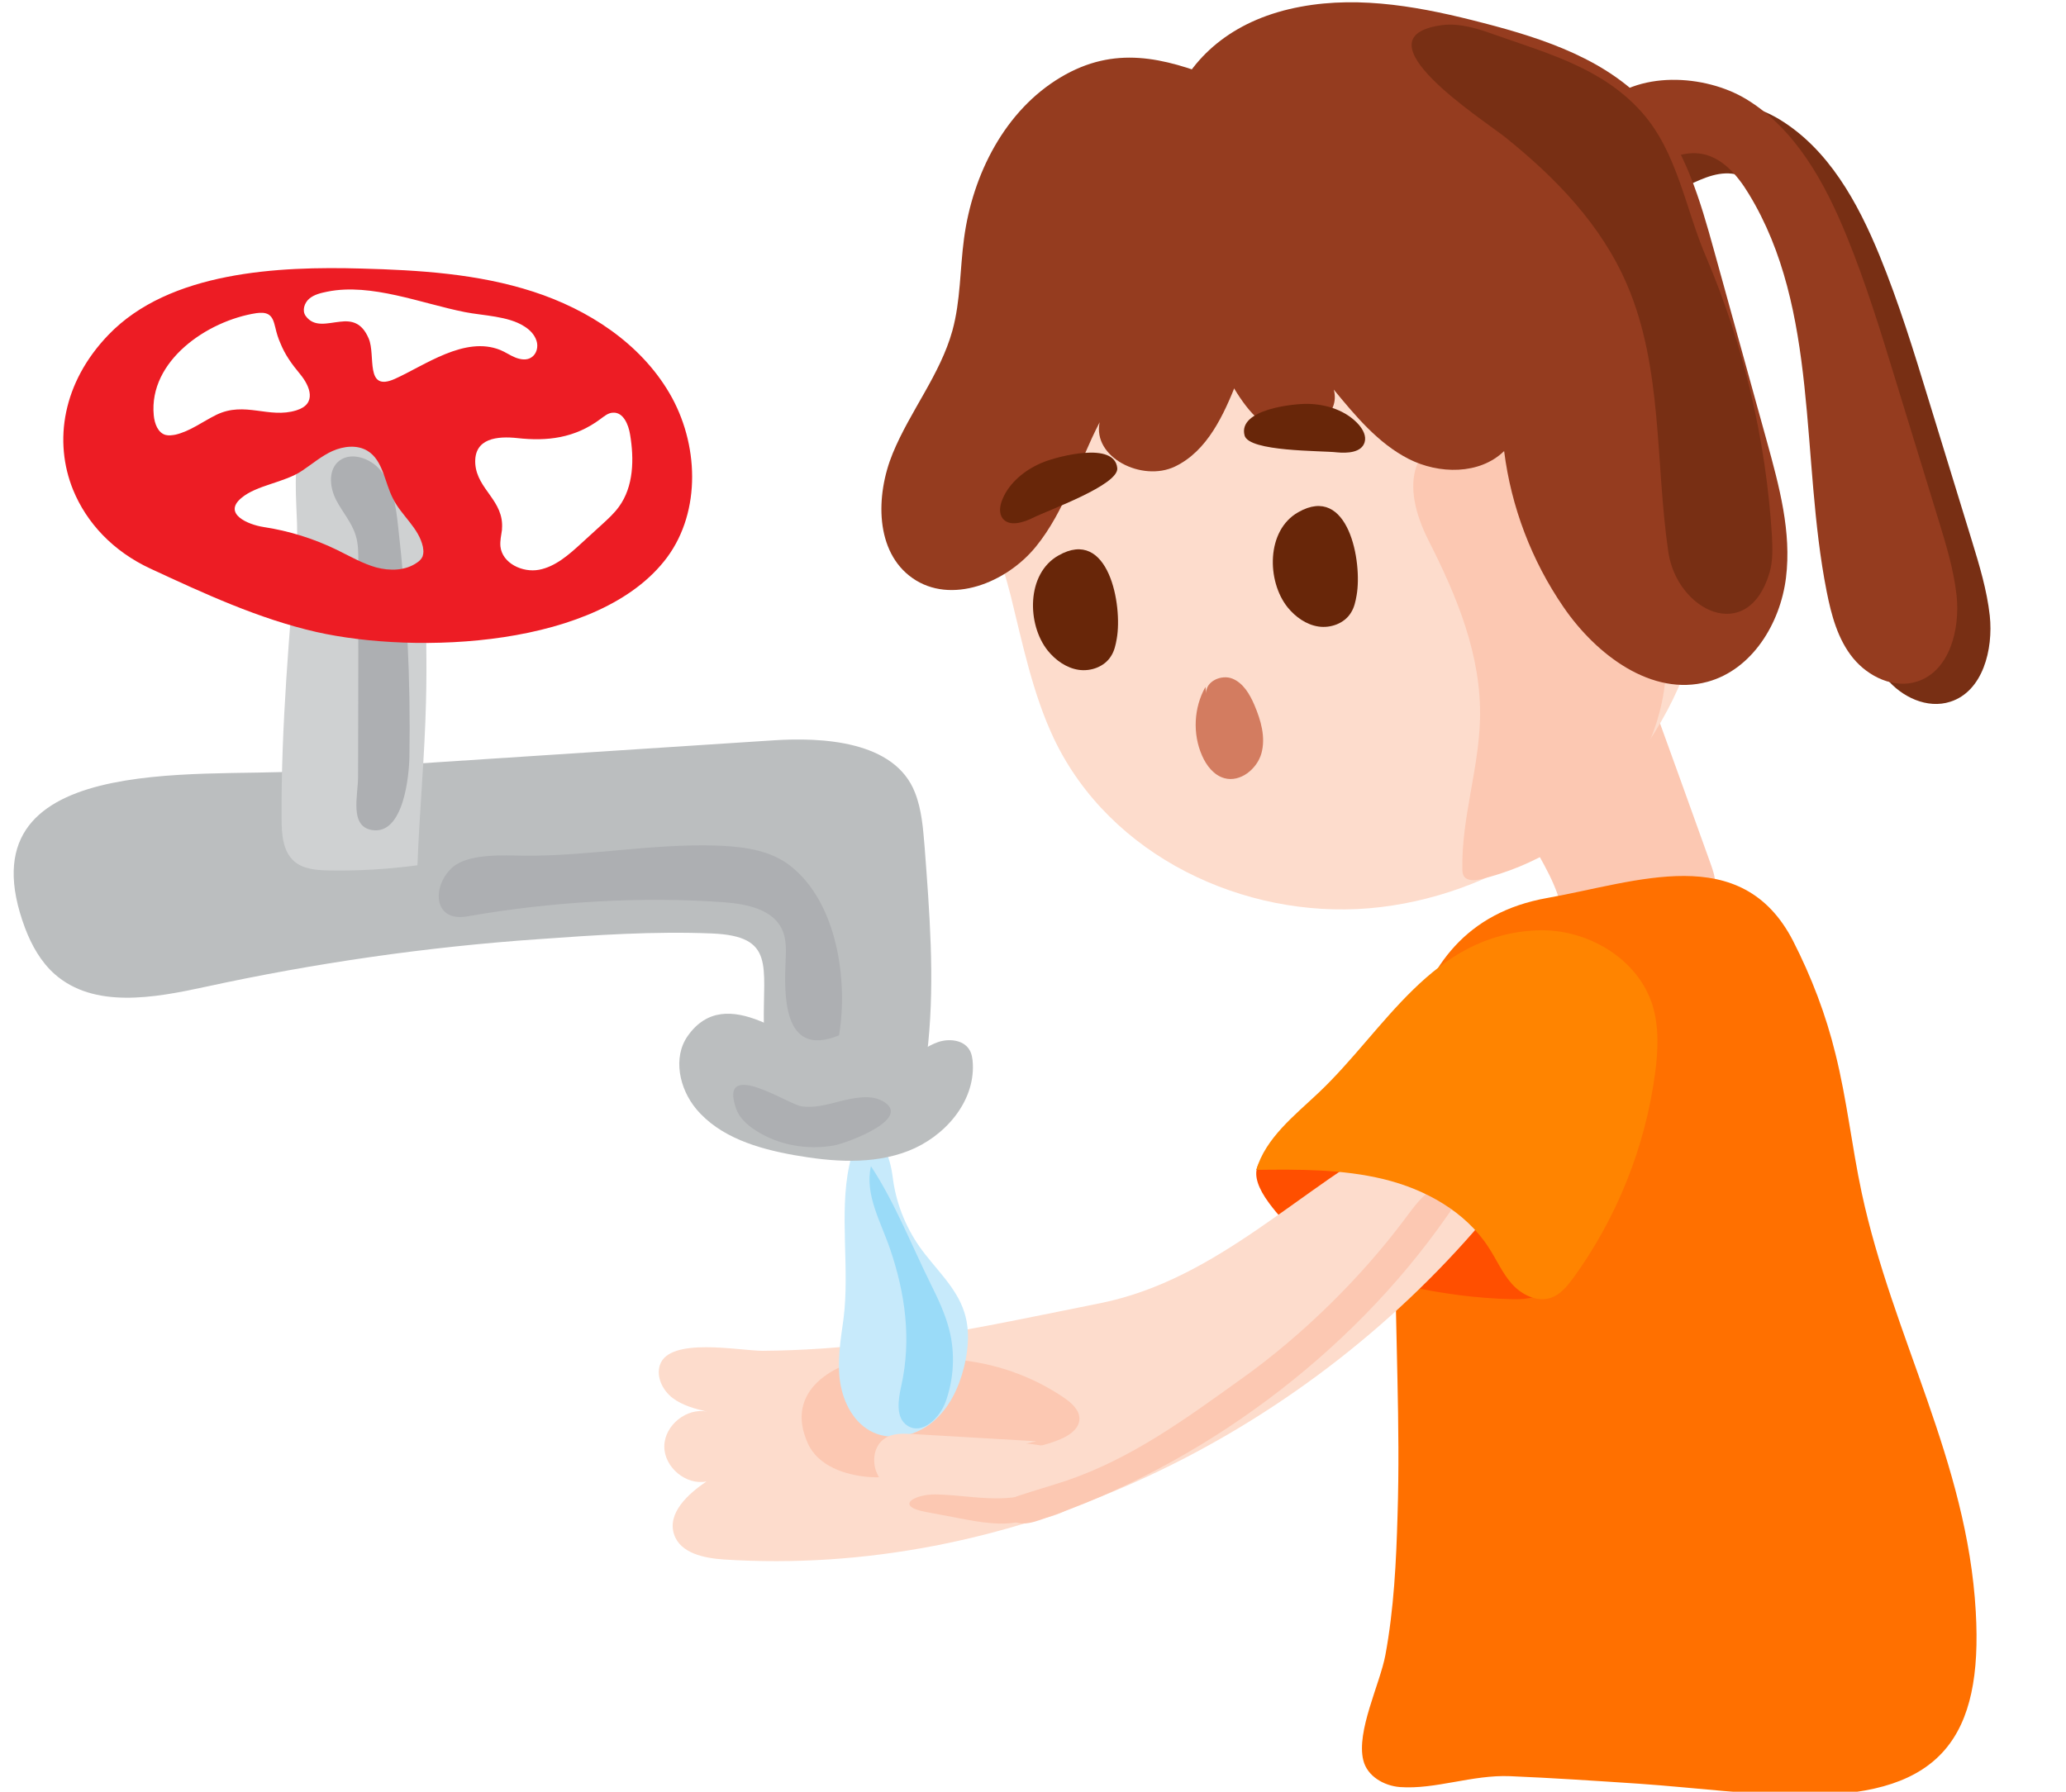 <?xml version="1.0" encoding="utf-8"?>
<!-- Generator: Adobe Illustrator 22.1.0, SVG Export Plug-In . SVG Version: 6.00 Build 0)  -->
<svg version="1.1" id="Layer_1" xmlns="http://www.w3.org/2000/svg" xmlns:xlink="http://www.w3.org/1999/xlink" x="0px" y="0px"
	 viewBox="0 0 796.8 691.2" style="enable-background:new 0 0 796.8 691.2;" xml:space="preserve">
<style type="text/css">
	.st0{fill:#FCC8B2;}
	.st1{fill:#FF7000;}
	.st2{fill:#FF4F00;}
	.st3{fill:#FDDCCC;}
	.st4{fill:#C7EAFB;}
	.st5{fill:#9ADBF8;}
	.st6{fill:#BBBEBF;}
	.st7{fill:#ADAFB2;}
	.st8{fill:#CFD1D2;}
	.st9{fill:#782F14;}
	.st10{fill:#953C1F;}
	.st11{fill:#ED1C24;}
	.st12{fill:#682609;}
	.st13{fill:#D37C60;}
	.st14{fill:#FF8400;}
</style>
<path class="st0" d="M627.6,364.6c8.5-2.5,16.6-6.2,24-11c4.6-3,9.4-7.1,9.8-12.6c0.2-2.7-0.8-5.3-1.7-7.9c-7.9-22-15.8-44-23.8-66
	c-0.5-1.4-1-2.8-1.9-3.9c-3.9-4.7-11.5-1.3-16.4,2.3c-22.8,16.6-44.3,26.3-28.1,57.2c5.2,9.8,11.7,19.4,13.2,30.4
	c0.6,4.5,0.6,9.8,4.2,12.6c2.8,2.2,6.9,1.9,10.4,1.3S624.3,365.6,627.6,364.6z"/>
<path class="st1" d="M596.8,346.4c34.5-6.1,74.8-22,94.7,16.5c7.1,13.9,12.7,28.5,16.4,43.7c4.4,17.6,6.3,35.7,10.1,53.5
	c12,55.9,40.7,103.5,44,161.6c2.8,48.4-13.5,70.4-63.8,70.8c-22,0.2-44.3-2.9-66.2-4.4c-16.5-1.1-33-2.2-49.6-2.9
	c-14.6-0.6-28.8,5.2-42.5,4.2c-6.2-0.5-12.6-4.2-14.1-10.3c-2.8-11.2,6.4-29.4,8.5-40.6c3.3-17.8,4.2-36.1,4.7-54.1
	c1.1-34.9-0.9-69.7-0.9-104.6C538.2,430.1,534,357.5,596.8,346.4z"/>
<path class="st2" d="M542.8,496.1c13.3,3,27,4.8,40.7,5.1c5.3,0.1,11.7-0.6,13.7-5.2c2.2-4.8-2.4-9.9-6.5-13.4
	c-19.7-16.7-40.9-34.1-67.1-38.5c-17.8-3-51.9-3.9-34.1,20.1C502.5,481.7,521,491.1,542.8,496.1z"/>
<path class="st3" d="M338.5,518.2c-14.4,1.7-29.1,2.8-44.4,2.9c-8.9,0-36-5.5-39.6,5.5c-1.5,4.6,1.1,9.8,4.9,12.7s8.7,4.2,13.4,5.3
	c-7.9-1.7-16.5,5.2-16.6,13.3s8.4,15.2,16.3,13.6c-7.2,4.8-15.3,12.3-12.5,20.5c2.4,7.2,11.6,9.1,19.1,9.6
	c108.8,7.1,217.6-44.4,289.3-126.5c3-3.5,6.1-7.2,7-11.7c1.9-9.6-6.4-17.8-14-24c-3.3-2.7-7-5.6-11.3-5.6c-2.9,0-5.7,1.3-8.3,2.7
	c-40.3,21.4-71.7,56.9-117.3,66.2C394.9,508.6,367.3,514.7,338.5,518.2z"/>
<path class="st0" d="M311.6,556.9c3.9,8.6,14.3,12.2,23.7,12.9c13.1,0.9,23.1-4.4,35.3-7.3c12.8-3,26.4-2.1,38.6-7.4
	c3.3-1.4,6.9-3.9,7.1-7.5c0.2-3.5-2.9-6.3-5.8-8.3c-12.4-8.5-27.1-13.6-42-14.8c-9.9-0.8-19.3-2.7-29.3-1.4
	C321.4,525.4,302.3,536.5,311.6,556.9z"/>
<g>
	<path class="st4" d="M325.3,508.9c-1.1,8-2.5,16.2-1.3,24.2s5.4,16.1,12.8,19.5c7.5,3.4,16.7,1.2,23-4.1s10-13.1,12-21.1
		c1.7-6.9,2.3-14.4,0.1-21.2c-3.1-9.8-11.4-16.9-17.3-25.3c-5.5-7.9-9.1-17.1-10.3-26.7c-2.2-17.5-12.8-24.2-16.8-4.4
		C323.6,468.2,327.8,489.8,325.3,508.9z"/>
	<path class="st5" d="M347.6,534.6c-1.2,5.4-2.3,12.4,2.4,15.4c5.7,3.7,12.6-3.1,14.8-9.5c3.1-8.8,3.6-18.5,1.3-27.5
		c-1.6-6.4-4.6-12.5-7.5-18.4c-7.3-14.8-13.7-31.1-22.7-44.7c-2.5,11,3.9,21.6,7.4,32C349.1,498.9,351.6,516.7,347.6,534.6z"/>
</g>
<g>
	<path class="st6" d="M265.2,399.7c-5.8,8.3-3.2,20.3,3.3,28.1c9.1,10.9,23.7,15.3,37.7,17.8c14.7,2.6,30.2,3.8,44.1-1.6
		s25.6-18.7,24.9-33.6c-0.1-2-0.4-4.1-1.5-5.7c-2.4-3.6-7.8-4.1-11.9-2.7s-7.6,4.3-11.6,6.2c-9,4.4-19.8,3.6-29.2,0.1
		C305.9,402.5,280.1,378.4,265.2,399.7z"/>
	<path class="st7" d="M292.2,419.6c6.5,2.2,14.5,6.9,17,7.2c7.5,1,13.9-2.4,21.5-3.3c3.2-0.4,6.5-0.4,9.4,1.1
		c12.8,6.7-13.5,16.4-18.5,17.3c-10.3,1.8-21.5-0.1-30.3-5.9c-3.2-2.1-6.2-4.8-7.4-8.3C280.4,417.8,285.6,417.4,292.2,419.6z"/>
</g>
<g>
	<path class="st6" d="M298.3,285.6c18.4-1.2,46.8,0,54.6,20.2c2.6,6.6,3.1,13.8,3.7,20.9c1.9,25.2,3.9,50.5,1.4,75.6
		c-0.2,2.3-0.6,4.8-1.9,6.7c-2.5,3.4-7.3,3.8-11.5,3.7c-13.6-0.2-27.1-1.6-40.4-4.4c-2.3-0.5-4.8-1.1-6.5-2.7
		c-2.8-2.5-3.1-6.7-3.1-10.5c-0.4-22.5,4.5-34-20.1-35c-22.1-0.9-44.7,0.6-66.8,2.2c-43.2,3-86.2,9.2-128.5,18.4
		c-19.8,4.3-42.9,8.5-58.1-4.9c-5.3-4.7-8.9-11.1-11.4-17.7c-25.7-68.4,67.3-58,106.2-60.6C176.6,293.5,237.4,289.6,298.3,285.6z"/>
	<path class="st7" d="M278.7,326.3c9.3,0.5,18.8,2,26.1,7.7c18.2,14.3,22.3,44.4,18.8,65.4c-22.2,9.2-21.1-16.7-20.6-29.1
		c0.2-4,0.3-8.1-1.4-11.8c-3.6-7.7-13.5-9.7-21.9-10.4c-32.1-2.4-67.7-0.2-99.4,5.4c-13.5,2.4-13.7-11.9-5.8-18.9
		c6.3-5.5,20.1-4.6,27.8-4.5c24.9,0.2,49-4.7,74-3.9C277,326.2,277.9,326.3,278.7,326.3z"/>
</g>
<g>
	<path class="st8" d="M133.3,160.4c6.3,0.6,11.8,4.7,15.9,9.5c12.7,15,14.1,36.3,14.7,55.9c0.4,15,0.8,29.9,0.4,44.9
		c-0.5,21.1-2.5,41.9-3.3,63.1c-11.3,1.5-22.6,2.2-34,2c-4.7-0.1-9.9-0.4-13.5-3.5c-4.5-3.9-4.9-10.7-4.9-16.7
		c-0.2-36.4,3.1-71.2,5.9-107.4C115.6,193.9,107.3,158.1,133.3,160.4z"/>
	<path class="st7" d="M138.2,216.7c0-3.4,0-6.9-1-10.1c-1.5-5-5.1-9-7.5-13.6c-2.4-4.6-3.2-10.9,0.4-14.6c4.5-4.5,12.7-1.9,16.7,3.1
		c4.7,5.9,5.9,13.7,6.7,21.2c3.4,29.6,4.9,59.4,4.4,89.2c-0.1,6.8-2.1,30.4-14.5,28.3c-8.7-1.5-5.3-13.3-5.3-20.6
		C138.2,271.9,138.2,244.3,138.2,216.7z"/>
</g>
<g>
	<path class="st9" d="M686.2,46c19,11.5,30.3,32.1,38.7,52.6c7.4,18.1,13.2,36.9,18.9,55.6c5.6,18.1,11.1,36.3,16.7,54.4
		c2.9,9.5,5.8,19,6.9,28.9c1.4,13.1-2.7,29.2-15.2,33.2c-8.9,2.9-18.8-1.8-24.7-9c-5.9-7.2-8.4-16.6-10.2-25.7
		c-10.2-51.6-2.7-108.7-30.1-153.5c-4.4-7.3-10.7-14.6-19.2-15.5c-6.8-0.8-13.2,2.8-19.4,5.6c-19.4,8.7-33.7-8-18.7-23.4
		C644,34.8,670.5,36.5,686.2,46z"/>
	<path class="st10" d="M673.4,38.2c19,11.5,30.3,32.1,38.7,52.6c7.4,18.1,13.2,36.9,18.9,55.6c5.6,18.1,11.1,36.3,16.7,54.4
		c2.9,9.5,5.8,19,6.9,28.9c1.4,13.1-2.7,29.2-15.2,33.2c-8.9,2.9-18.8-1.8-24.7-9c-5.9-7.2-8.4-16.6-10.2-25.7
		c-10.2-51.6-2.7-108.7-30.1-153.5c-4.4-7.3-10.7-14.6-19.2-15.5c-6.8-0.8-13.2,2.8-19.4,5.6c-19.4,8.7-33.7-8-18.7-23.4
		C631.2,26.9,657.6,28.7,673.4,38.2z"/>
</g>
<path class="st3" d="M406.5,285c21.7,45.5,73.4,69.4,121.4,65.4c48.5-4.1,95-34.8,117.3-80.6c11.4-23.4,16.4-49.6,19.8-75.7
	c3-23.3,4.2-48.8-8.1-68.4c-5.1-8.2-12.3-14.7-19.8-20.6c-60.5-46.8-149-48.1-210.7-3.2c-26.5,19.3-49.2,49.7-46.9,85.7
	c0.9,14.2,6.9,28.5,10.3,42.2C394.4,248.4,398.3,267.7,406.5,285z"/>
<path class="st0" d="M570.8,277.4c-0.5,19.5-7.2,38.4-6.8,57.9c0,0.9,0.1,1.9,0.5,2.6c1.2,2,4.2,1.8,6.5,1.3
	c20.6-5,39.8-16.4,53.1-32.9s20.4-38.2,18.1-59.3c-1.4-12.4-5.8-24.2-11.2-35.4c-5.8-12.1-12.9-23.9-23-32.9
	c-10.1-8.9-23.5-14.8-36.9-13.5c-29,2.7-30.6,22.6-20.2,43.2C561.9,230.1,571.4,252.8,570.8,277.4z"/>
<path class="st10" d="M409.1,29.8c-21.5,12.8-34,37.4-37.3,62.2c-1.6,11.9-1.3,24-4.5,35.6c-4.7,16.9-16.3,31-23,47.3
	s-6.8,38,7.6,48.1c14.8,10.4,36.2,1.9,47.6-12.1s16.3-32,24.6-48c-2.8,13.6,16.4,23.1,29,17.1s18.9-20,24-32.9
	c5.1-13,11.1-27,23.4-33.5c-0.1,10,13.7,15.1,22.6,10.6c8.9-4.4,13.7-14.2,17.4-23.5C546.7,86,552.2,70,550,54.1
	s-14.5-31.6-30.6-32.4c-21.9-1.1-27.6,17.4-50,8.6C448.7,22.2,429.9,17.4,409.1,29.8z"/>
<path class="st10" d="M514.4,150.3c8.4,10.2,17.1,20.7,28.8,26.7s27.5,6.2,36.9-3c2.7,21.5,10.6,42.3,22.9,60.2
	c12.6,18.4,34.1,34.7,55.6,28.8c17.1-4.7,28-22.4,30.2-40.1s-2.6-35.3-7.3-52.4c-6.8-24.6-13.6-49.1-20.4-73.7
	c-5.4-19.6-11.3-40-24.7-55.3C620.3,23.2,595.8,15,572.2,8.9c-23-6-47.1-10.7-70.6-6.3c-49.7,9.2-64.3,53.8-48.6,97.9
	c5.6,15.8,13.7,33.8,22.2,48.1c5,8.3,12,18.6,23,18.3C506.5,166.7,517,159.7,514.4,150.3z"/>
<path class="st9" d="M627.5,109.8c13.8,32.1,10.9,68.5,15.9,103c3.3,22.9,30.8,36.3,39.1,8c1.3-4.5,1.1-9.3,0.9-14
	c-2.3-37.1-10.9-73.7-25.5-107.9c-7.9-18.4-11-40.3-24.8-55.7c-15-16.8-35.8-22.5-56.3-29.7c-6.7-2.4-13.7-4.7-20.7-3.8
	C522.3,14.3,571.8,46,580.6,53C599.9,68.5,617.6,86.7,627.5,109.8z"/>
<path class="st11" d="M258.2,151.7c-11.3-19.3-31.3-32.3-52.6-39.2c-21.3-6.9-43.9-8.3-66.2-8.9c-31.8-0.9-74,1-97.6,25.6
	c-17.7,18.4-21.2,41.1-13.6,59.8c5.2,12.7,15.4,23.7,29.9,30.4c20.7,9.6,41.6,19.3,63.9,24.4c38.5,8.7,109.3,6.2,135.3-28.8
	C270.5,197.1,269.5,171,258.2,151.7z M63.9,167.8c-3-0.8-4.3-4.4-4.6-7.6c-2-21,20.7-36.5,39.6-39.4c1.6-0.2,3.4-0.3,4.8,0.6
	c1.6,1.1,2,3.1,2.5,5c0.5,2.2,1.1,4.1,1.9,5.9c1.8,4.5,4.3,8,7.7,12.1c3.7,4.5,6.6,11.4-1.5,13.9c-10.6,3.3-19.8-3.6-30.8,1.7
	c-5.3,2.6-10.2,6.4-15.9,7.7C66.4,167.9,65.1,168.1,63.9,167.8z M163.1,211c0.2,1.2,0.3,2.4-0.1,3.6c-0.4,1-1.2,1.8-2.1,2.4
	c-4.5,3.2-10.5,3.3-15.8,1.9c-5.3-1.5-10.1-4.3-15-6.7c-9-4.4-18.6-7.4-28.5-8.9c-5.9-0.9-15.8-5.1-8.5-11.2
	c5.9-5,16.6-5.9,23.4-10.5c3.9-2.6,7.5-5.7,11.7-7.6c4.3-1.9,9.5-2.5,13.5-0.1c6.1,3.7,6.6,12.2,9.9,18.5
	C154.8,198.9,161.6,203.7,163.1,211z M142.2,130.6c-2.7-6.4-6.8-7-11-6.5c-4.9,0.5-10,2.3-13.3-2.2c-1.5-2.1-0.5-5.1,1.4-6.7
	s4.5-2.2,7-2.7c16.9-3.4,36.3,4.6,53,7.9c7.1,1.4,16.7,1.5,22.9,5.5c2.1,1.3,3.9,3.1,4.7,5.5c0.8,2.3,0.1,5.2-2,6.5
	c-1.8,1.2-4.2,0.8-6.2,0s-3.8-2.1-5.8-2.9c-13.7-5.5-29.1,6-40.7,11.2C140.6,151.3,145,137.1,142.2,130.6z M243,167.6
	c1.6,9.5,1.4,20.1-4.3,27.9c-1.8,2.5-4.2,4.7-6.5,6.8c-2.7,2.4-5.3,4.9-8,7.3c-4.8,4.4-10,9-16.3,10.2c-6.4,1.2-14.2-2.5-14.9-9
	c-0.2-2.1,0.3-4.3,0.6-6.4c0-0.1,0-0.2,0-0.3c0.9-11-9.6-15.2-10.3-25.2c-0.6-10,8.7-10.7,16.2-9.9c11.6,1.3,22.2,0,32-7.3
	c1.5-1.1,3.1-2.5,5-2.5C240.4,159,242.4,163.8,243,167.6z"/>
<path class="st12" d="M504.3,155.8c7.3,0.1,15,2.6,19.8,8.1c1.6,1.9,2.9,4.3,2.2,6.7c-1.2,4-6.6,4.3-10.7,3.9
	c-6.2-0.7-33.9-0.2-35.6-6.5C477.3,157.8,499.2,155.7,504.3,155.8z"/>
<path class="st12" d="M402.9,178.1c-7.1,2.7-13.7,7.9-16.4,14.8c-0.9,2.3-1.3,5.1,0.2,7.1c2.6,3.3,8,1.6,11.8-0.3
	c5.8-2.9,33-12.6,32.4-19.1C429.9,170.1,407.8,176.2,402.9,178.1z"/>
<path class="st12" d="M523.2,229.7c2.3-12.8-3.1-43.2-22.5-32.1c-12.4,7-12.2,26.6-4.1,36.7c3,3.7,7.2,6.7,11.9,7.4
	c4.7,0.7,10-1.2,12.5-5.3C522.3,234.4,522.8,232,523.2,229.7z"/>
<path class="st12" d="M430.7,246.4c2.3-12.8-3.1-43.2-22.5-32.1c-12.4,7-12.2,26.6-4.1,36.7c3,3.7,7.2,6.7,11.9,7.4
	c4.7,0.7,10-1.2,12.5-5.3C429.8,251.1,430.3,248.7,430.7,246.4z"/>
<path class="st13" d="M464.9,265c-4.5,8-5,18.1-1.3,26.5c1.7,3.9,4.6,7.6,8.6,8.7c6.1,1.7,12.6-3.5,14.3-9.6
	c1.7-6.2-0.2-12.7-2.7-18.6c-1.8-4.2-4.3-8.5-8.5-10.2s-10.3,1-10.1,5.6"/>
<path class="st3" d="M399.7,556c-15.9-0.9-31.9-1.9-47.8-2.8c-3.7-0.2-7.7-0.4-10.8,1.8c-4.1,2.8-4.9,8.8-2.9,13.3
	s6.1,7.7,10.4,10.1c12.5,7,27.2,8.7,41.5,8.6c12.1-0.1,26.7-3.2,30.5-14.7c0.6-1.9,0.9-4.1,0-6s-2.9-3-4.8-4c-6.3-3-13.1-4.9-20-5.4
	"/>
<path class="st0" d="M388.1,577.9c3.3-0.2,6.6-0.7,10-1.7c1.5-0.4,3-1,4.5-0.8c9.2,1.2-4.4,10.2-6.9,11c-8.4,2.7-17.9,0.8-26.3-0.8
	c-4.1-0.8-8.1-1.5-12.2-2.3c-12.4-2.3-4.6-6.9,3.7-6.8C370.3,576.7,379.1,578.5,388.1,577.9z"/>
<path class="st0" d="M478.8,531.9c0.1-0.1,0.2-0.1,0.3-0.2c23.1-16.5,45.6-38.6,62.6-61.3c3.5-4.7,7-9.7,12.2-12.6
	c1-0.6,2.1-1,3.3-1c2.5,0.1,4.2,3,4,5.5s-1.6,4.8-3.1,6.8c-37.4,53.7-95,96.3-156.8,117.2c-2.9,1-6.1,1.9-9,1.1
	c-3-0.8-5.5-4.1-4.2-6.9c0.9-2.1,3.2-3,5.4-3.7c5.8-1.9,11.7-3.6,17.5-5.5C436.4,562.7,457.2,547.4,478.8,531.9z"/>
<path class="st14" d="M508.6,421.5c-9.4,8.9-20.4,17.4-24.1,29.8c16.5-0.2,33.2-0.3,49.2,3.6s31.5,12.5,40.4,26.3
	c3.1,4.7,5.3,10,9.1,14.2s9.8,7.1,15.1,5.2c3.6-1.3,6.1-4.4,8.4-7.5c16.8-23.1,27.8-50.5,31.6-78.9c1.2-8.8,1.6-18-1-26.5
	c-5.7-18.1-25.5-29.6-44.5-28.8C552.1,360.6,534.3,397.2,508.6,421.5z"/>
</svg>
